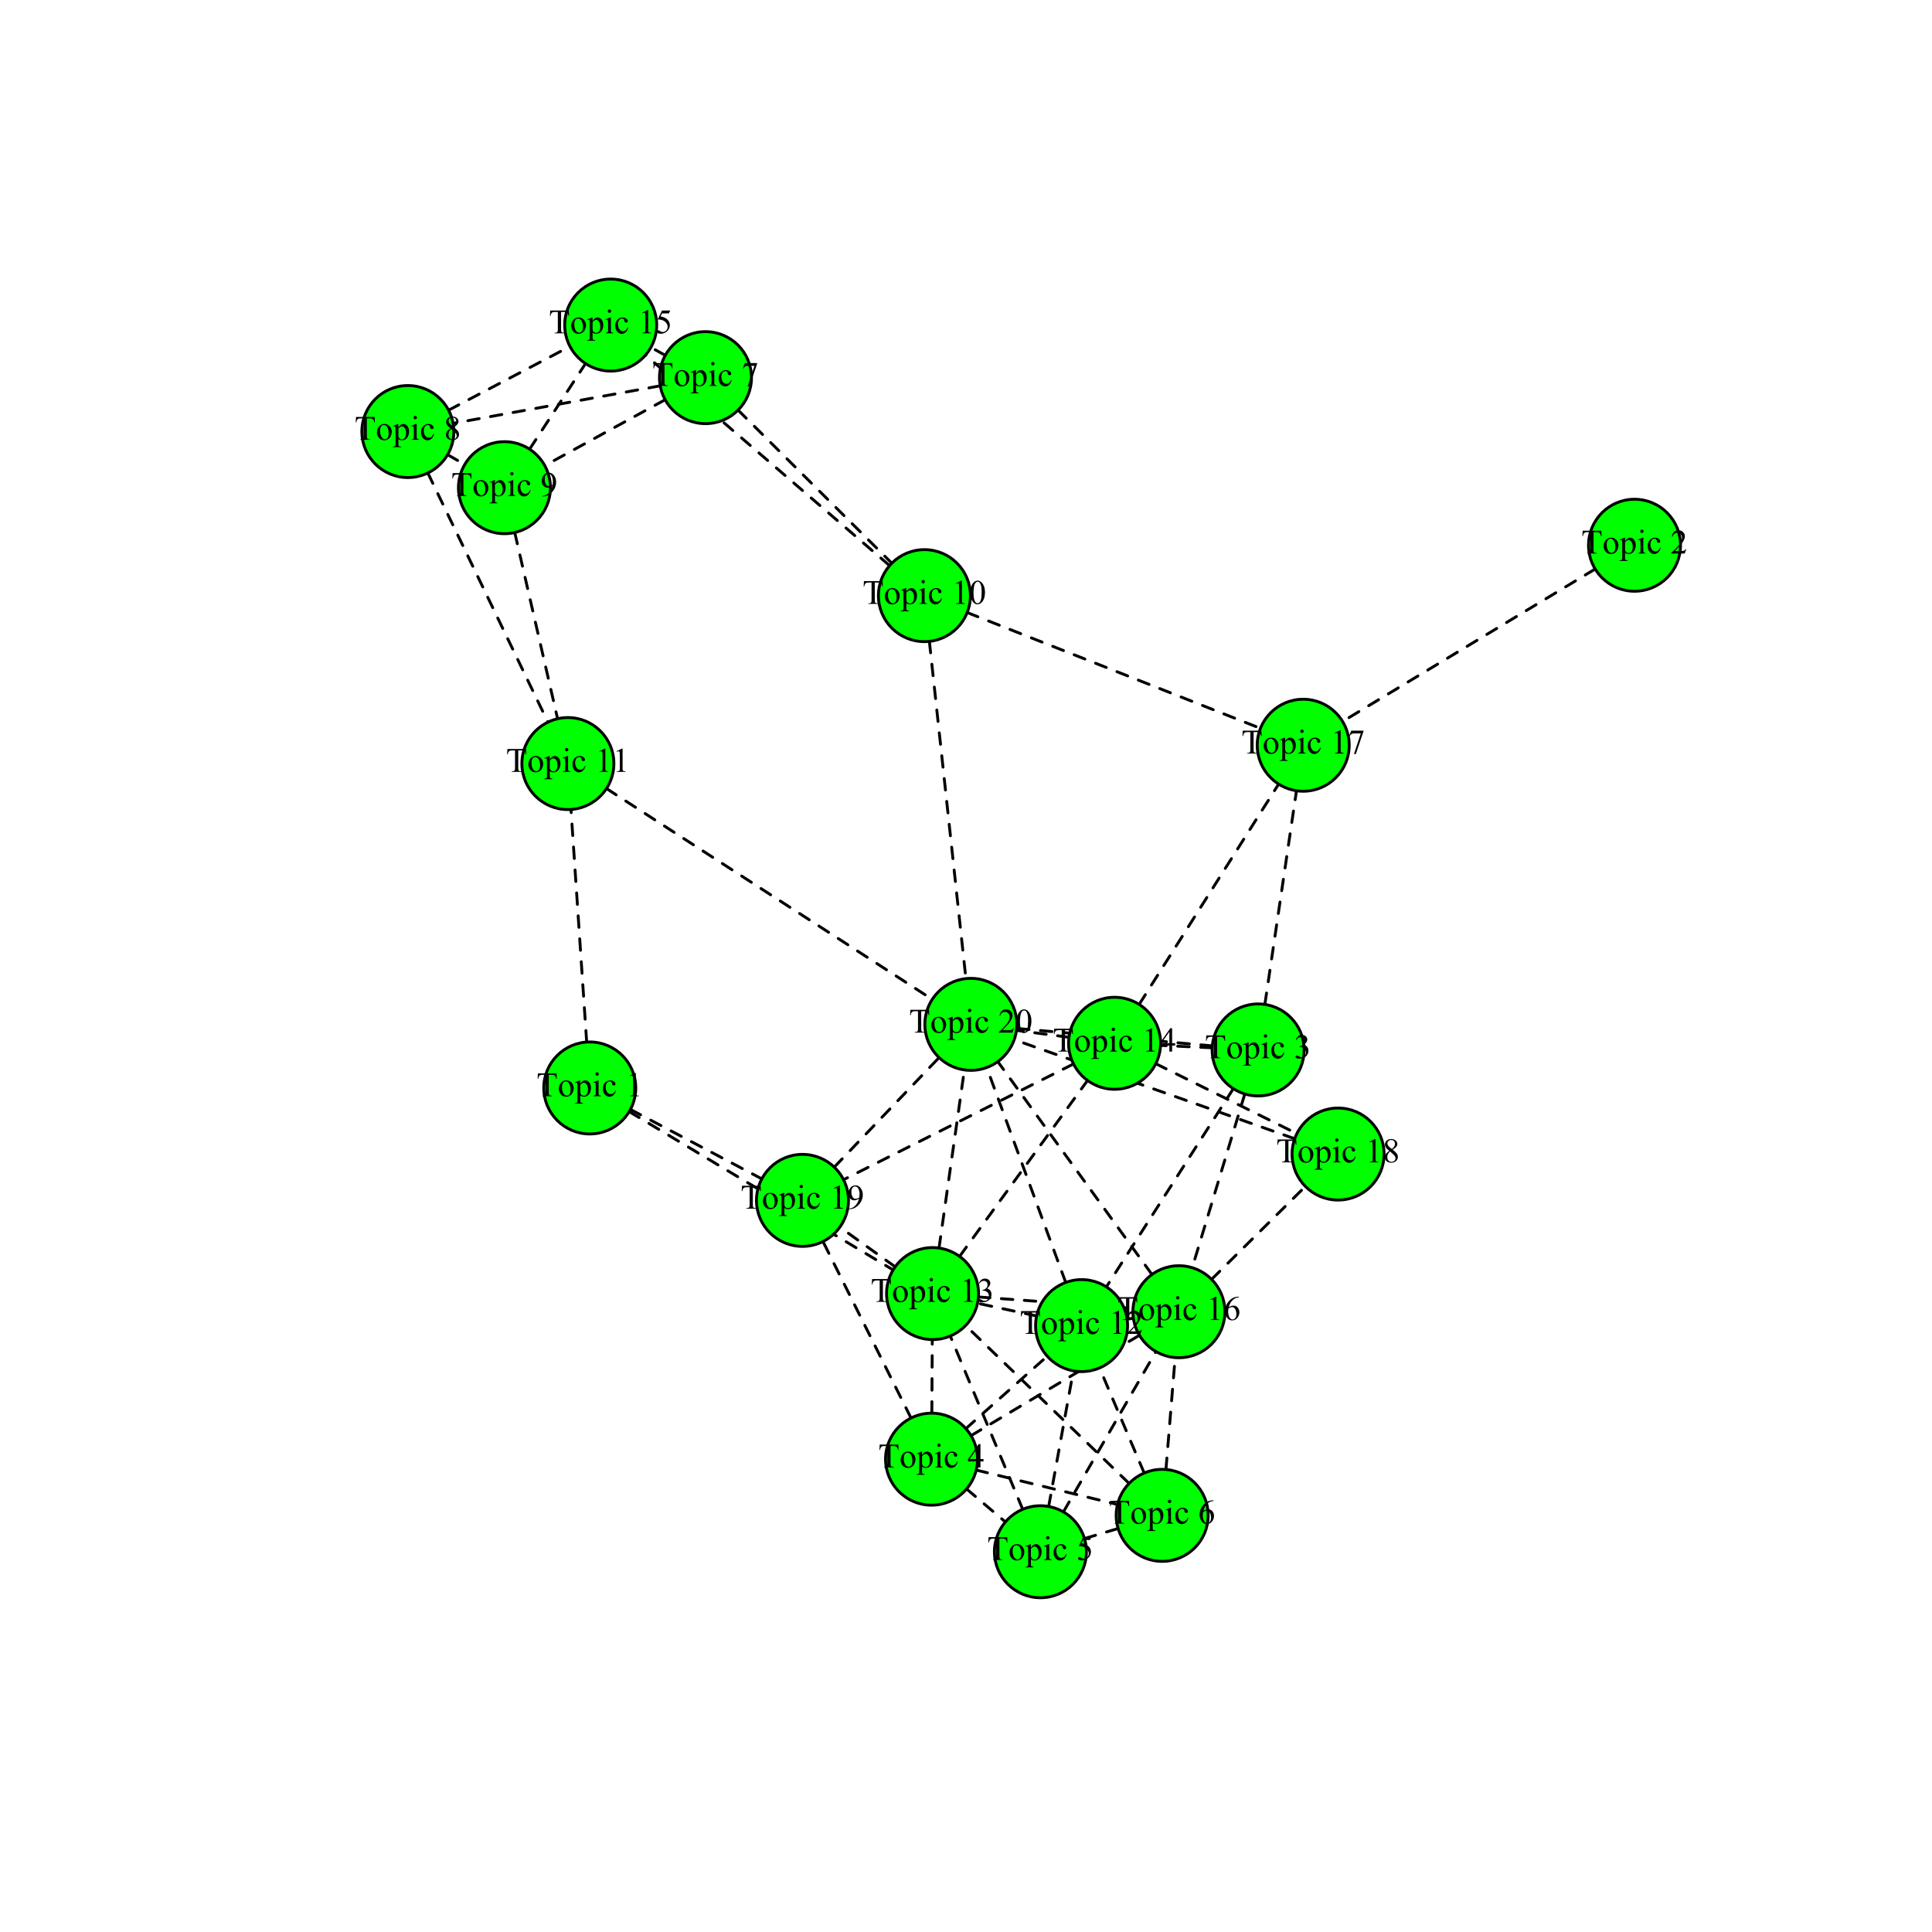 <?xml version="1.0" encoding="UTF-8"?>
<svg xmlns="http://www.w3.org/2000/svg" xmlns:xlink="http://www.w3.org/1999/xlink" width="504pt" height="504pt" viewBox="0 0 504 504" version="1.1">
<defs>
<g>
<symbol overflow="visible" id="glyph0-0">
<path style="stroke:none;" d="M 1.25 0 L 1.25 -5.625 L 5.75 -5.625 L 5.75 0 Z M 1.391 -0.141 L 5.609 -0.141 L 5.609 -5.484 L 1.391 -5.484 Z M 1.391 -0.141 "/>
</symbol>
<symbol overflow="visible" id="glyph0-1">
<path style="stroke:none;" d="M 5.207 -5.961 L 5.273 -4.562 L 5.105 -4.562 C 5.07 -4.805 5.027 -4.98 4.977 -5.09 C 4.883 -5.258 4.762 -5.383 4.613 -5.465 C 4.457 -5.543 4.258 -5.582 4.016 -5.586 L 3.176 -5.586 L 3.176 -1.031 C 3.176 -0.664 3.215 -0.434 3.297 -0.348 C 3.402 -0.223 3.574 -0.164 3.809 -0.164 L 4.016 -0.164 L 4.016 0 L 1.488 0 L 1.488 -0.164 L 1.699 -0.164 C 1.949 -0.164 2.129 -0.238 2.238 -0.391 C 2.301 -0.48 2.332 -0.695 2.332 -1.031 L 2.332 -5.586 L 1.617 -5.586 C 1.336 -5.582 1.137 -5.562 1.023 -5.523 C 0.871 -5.465 0.742 -5.359 0.633 -5.203 C 0.523 -5.043 0.457 -4.828 0.438 -4.562 L 0.273 -4.562 L 0.344 -5.961 Z M 5.207 -5.961 "/>
</symbol>
<symbol overflow="visible" id="glyph0-2">
<path style="stroke:none;" d="M 2.25 -4.145 C 2.859 -4.141 3.348 -3.91 3.719 -3.449 C 4.027 -3.051 4.184 -2.598 4.188 -2.086 C 4.184 -1.727 4.098 -1.359 3.926 -0.992 C 3.754 -0.617 3.516 -0.34 3.211 -0.156 C 2.906 0.031 2.57 0.121 2.203 0.125 C 1.594 0.121 1.109 -0.117 0.758 -0.602 C 0.453 -1.004 0.305 -1.461 0.305 -1.973 C 0.305 -2.34 0.395 -2.707 0.578 -3.074 C 0.758 -3.438 1 -3.707 1.301 -3.883 C 1.598 -4.055 1.914 -4.141 2.25 -4.145 Z M 2.113 -3.859 C 1.957 -3.855 1.801 -3.809 1.645 -3.719 C 1.484 -3.625 1.359 -3.465 1.266 -3.234 C 1.168 -3 1.117 -2.703 1.121 -2.344 C 1.117 -1.758 1.234 -1.25 1.469 -0.824 C 1.699 -0.398 2.008 -0.188 2.391 -0.188 C 2.672 -0.188 2.906 -0.305 3.094 -0.539 C 3.277 -0.773 3.367 -1.176 3.371 -1.75 C 3.367 -2.461 3.215 -3.023 2.91 -3.438 C 2.699 -3.715 2.434 -3.855 2.113 -3.859 Z M 2.113 -3.859 "/>
</symbol>
<symbol overflow="visible" id="glyph0-3">
<path style="stroke:none;" d="M -0.008 -3.625 L 1.23 -4.125 L 1.398 -4.125 L 1.398 -3.188 C 1.605 -3.539 1.812 -3.785 2.023 -3.93 C 2.227 -4.07 2.449 -4.141 2.684 -4.145 C 3.09 -4.141 3.426 -3.984 3.695 -3.668 C 4.023 -3.281 4.188 -2.777 4.191 -2.156 C 4.188 -1.461 3.988 -0.887 3.594 -0.434 C 3.262 -0.062 2.852 0.121 2.355 0.125 C 2.137 0.121 1.949 0.09 1.793 0.031 C 1.676 -0.016 1.543 -0.102 1.398 -0.234 L 1.398 0.992 C 1.395 1.266 1.41 1.441 1.449 1.516 C 1.48 1.59 1.539 1.648 1.625 1.695 C 1.703 1.734 1.855 1.758 2.078 1.762 L 2.078 1.926 L -0.031 1.926 L -0.031 1.762 L 0.078 1.762 C 0.234 1.762 0.375 1.73 0.492 1.672 C 0.547 1.633 0.59 1.582 0.621 1.512 C 0.652 1.441 0.668 1.258 0.668 0.969 L 0.668 -2.84 C 0.668 -3.098 0.656 -3.262 0.633 -3.336 C 0.609 -3.402 0.57 -3.457 0.52 -3.492 C 0.469 -3.527 0.398 -3.543 0.312 -3.547 C 0.238 -3.543 0.148 -3.523 0.043 -3.484 Z M 1.398 -2.926 L 1.398 -1.422 C 1.395 -1.098 1.406 -0.883 1.438 -0.781 C 1.477 -0.609 1.578 -0.461 1.738 -0.332 C 1.895 -0.203 2.098 -0.141 2.344 -0.141 C 2.633 -0.141 2.867 -0.254 3.055 -0.484 C 3.289 -0.777 3.41 -1.199 3.41 -1.746 C 3.41 -2.359 3.273 -2.832 3.008 -3.164 C 2.816 -3.391 2.594 -3.504 2.336 -3.508 C 2.191 -3.504 2.055 -3.469 1.922 -3.402 C 1.812 -3.344 1.637 -3.184 1.398 -2.926 Z M 1.398 -2.926 "/>
</symbol>
<symbol overflow="visible" id="glyph0-4">
<path style="stroke:none;" d="M 1.305 -6.25 C 1.426 -6.246 1.531 -6.203 1.617 -6.117 C 1.703 -6.031 1.746 -5.926 1.75 -5.805 C 1.746 -5.68 1.703 -5.574 1.617 -5.488 C 1.531 -5.398 1.426 -5.355 1.305 -5.355 C 1.18 -5.355 1.074 -5.398 0.988 -5.488 C 0.898 -5.574 0.855 -5.68 0.855 -5.805 C 0.855 -5.926 0.898 -6.031 0.984 -6.117 C 1.07 -6.203 1.176 -6.246 1.305 -6.25 Z M 1.672 -4.145 L 1.672 -0.91 C 1.668 -0.652 1.688 -0.484 1.727 -0.406 C 1.762 -0.32 1.816 -0.258 1.887 -0.219 C 1.957 -0.172 2.086 -0.152 2.281 -0.156 L 2.281 0 L 0.324 0 L 0.324 -0.156 C 0.52 -0.152 0.652 -0.172 0.719 -0.215 C 0.785 -0.25 0.84 -0.312 0.879 -0.402 C 0.918 -0.488 0.938 -0.656 0.941 -0.91 L 0.941 -2.461 C 0.938 -2.898 0.926 -3.18 0.902 -3.309 C 0.879 -3.398 0.844 -3.465 0.805 -3.504 C 0.758 -3.539 0.699 -3.555 0.625 -3.559 C 0.539 -3.555 0.438 -3.535 0.324 -3.492 L 0.266 -3.652 L 1.477 -4.145 Z M 1.672 -4.145 "/>
</symbol>
<symbol overflow="visible" id="glyph0-5">
<path style="stroke:none;" d="M 3.699 -1.531 C 3.59 -0.996 3.379 -0.59 3.062 -0.305 C 2.746 -0.02 2.395 0.121 2.012 0.125 C 1.551 0.121 1.152 -0.066 0.816 -0.449 C 0.473 -0.832 0.305 -1.352 0.309 -2.008 C 0.305 -2.637 0.492 -3.152 0.871 -3.551 C 1.246 -3.945 1.699 -4.141 2.227 -4.145 C 2.621 -4.141 2.945 -4.035 3.203 -3.828 C 3.457 -3.617 3.586 -3.402 3.586 -3.176 C 3.586 -3.066 3.547 -2.977 3.477 -2.906 C 3.402 -2.836 3.305 -2.801 3.176 -2.805 C 3.004 -2.801 2.871 -2.855 2.785 -2.969 C 2.73 -3.027 2.699 -3.145 2.688 -3.32 C 2.668 -3.492 2.609 -3.625 2.508 -3.719 C 2.406 -3.805 2.262 -3.848 2.082 -3.852 C 1.785 -3.848 1.551 -3.738 1.375 -3.523 C 1.137 -3.234 1.02 -2.855 1.02 -2.387 C 1.02 -1.902 1.137 -1.48 1.371 -1.113 C 1.605 -0.746 1.922 -0.562 2.328 -0.562 C 2.609 -0.562 2.867 -0.66 3.102 -0.855 C 3.258 -0.988 3.418 -1.23 3.574 -1.59 Z M 3.699 -1.531 "/>
</symbol>
<symbol overflow="visible" id="glyph0-6">
<path style="stroke:none;" d=""/>
</symbol>
<symbol overflow="visible" id="glyph0-7">
<path style="stroke:none;" d="M 1.055 -5.375 L 2.504 -6.082 L 2.648 -6.082 L 2.648 -1.051 C 2.648 -0.715 2.66 -0.508 2.691 -0.426 C 2.715 -0.344 2.773 -0.281 2.863 -0.238 C 2.949 -0.191 3.129 -0.168 3.402 -0.164 L 3.402 0 L 1.16 0 L 1.16 -0.164 C 1.441 -0.168 1.621 -0.191 1.703 -0.234 C 1.785 -0.273 1.844 -0.328 1.875 -0.406 C 1.906 -0.477 1.922 -0.691 1.926 -1.051 L 1.926 -4.266 C 1.922 -4.699 1.906 -4.977 1.883 -5.102 C 1.859 -5.191 1.824 -5.262 1.77 -5.309 C 1.715 -5.352 1.648 -5.371 1.574 -5.375 C 1.461 -5.371 1.309 -5.328 1.121 -5.238 Z M 1.055 -5.375 "/>
</symbol>
<symbol overflow="visible" id="glyph0-8">
<path style="stroke:none;" d="M 4.125 -1.148 L 3.711 0 L 0.195 0 L 0.195 -0.164 C 1.227 -1.105 1.957 -1.875 2.379 -2.473 C 2.801 -3.07 3.012 -3.617 3.012 -4.113 C 3.012 -4.488 2.895 -4.797 2.664 -5.043 C 2.43 -5.285 2.152 -5.406 1.832 -5.41 C 1.539 -5.406 1.277 -5.32 1.043 -5.152 C 0.809 -4.977 0.637 -4.727 0.527 -4.398 L 0.363 -4.398 C 0.438 -4.938 0.625 -5.352 0.93 -5.645 C 1.23 -5.934 1.609 -6.082 2.066 -6.082 C 2.547 -6.082 2.949 -5.926 3.273 -5.613 C 3.598 -5.301 3.762 -4.934 3.762 -4.516 C 3.762 -4.215 3.691 -3.914 3.551 -3.613 C 3.332 -3.133 2.98 -2.629 2.496 -2.105 C 1.766 -1.305 1.309 -0.824 1.129 -0.664 L 2.684 -0.664 C 3 -0.66 3.223 -0.672 3.352 -0.699 C 3.477 -0.719 3.59 -0.766 3.695 -0.84 C 3.797 -0.91 3.887 -1.016 3.965 -1.148 Z M 4.125 -1.148 "/>
</symbol>
<symbol overflow="visible" id="glyph0-9">
<path style="stroke:none;" d="M 0.457 -4.824 C 0.625 -5.223 0.836 -5.535 1.098 -5.754 C 1.355 -5.973 1.68 -6.082 2.07 -6.082 C 2.543 -6.082 2.91 -5.926 3.168 -5.617 C 3.359 -5.383 3.457 -5.137 3.457 -4.875 C 3.457 -4.438 3.184 -3.988 2.641 -3.527 C 3.004 -3.383 3.281 -3.176 3.473 -2.914 C 3.656 -2.645 3.75 -2.332 3.754 -1.973 C 3.75 -1.453 3.586 -1.008 3.262 -0.633 C 2.828 -0.141 2.207 0.105 1.402 0.105 C 0.996 0.105 0.723 0.059 0.582 -0.043 C 0.434 -0.141 0.363 -0.25 0.363 -0.363 C 0.363 -0.449 0.395 -0.523 0.465 -0.59 C 0.531 -0.652 0.617 -0.684 0.715 -0.688 C 0.789 -0.684 0.863 -0.672 0.941 -0.648 C 0.988 -0.633 1.102 -0.578 1.277 -0.488 C 1.453 -0.395 1.574 -0.34 1.645 -0.324 C 1.75 -0.289 1.867 -0.273 1.992 -0.277 C 2.289 -0.273 2.547 -0.391 2.77 -0.625 C 2.988 -0.855 3.098 -1.129 3.102 -1.445 C 3.098 -1.676 3.047 -1.902 2.949 -2.121 C 2.871 -2.285 2.789 -2.41 2.699 -2.496 C 2.57 -2.613 2.398 -2.719 2.18 -2.812 C 1.961 -2.906 1.734 -2.953 1.508 -2.957 L 1.367 -2.957 L 1.367 -3.09 C 1.594 -3.113 1.828 -3.199 2.062 -3.34 C 2.297 -3.477 2.465 -3.641 2.57 -3.836 C 2.676 -4.027 2.73 -4.238 2.73 -4.473 C 2.73 -4.77 2.633 -5.016 2.445 -5.203 C 2.254 -5.391 2.02 -5.484 1.742 -5.484 C 1.281 -5.484 0.902 -5.238 0.602 -4.754 Z M 0.457 -4.824 "/>
</symbol>
<symbol overflow="visible" id="glyph0-10">
<path style="stroke:none;" d="M 4.188 -2.195 L 4.188 -1.574 L 3.387 -1.574 L 3.387 0 L 2.664 0 L 2.664 -1.574 L 0.141 -1.574 L 0.141 -2.137 L 2.906 -6.082 L 3.387 -6.082 L 3.387 -2.195 Z M 2.664 -2.195 L 2.664 -5.156 L 0.57 -2.195 Z M 2.664 -2.195 "/>
</symbol>
<symbol overflow="visible" id="glyph0-11">
<path style="stroke:none;" d="M 3.906 -5.961 L 3.562 -5.211 L 1.77 -5.211 L 1.379 -4.414 C 2.152 -4.297 2.77 -4.008 3.227 -3.547 C 3.613 -3.145 3.809 -2.676 3.809 -2.141 C 3.809 -1.824 3.742 -1.535 3.617 -1.27 C 3.488 -1 3.328 -0.773 3.137 -0.59 C 2.941 -0.398 2.727 -0.246 2.492 -0.137 C 2.148 0.027 1.805 0.105 1.453 0.105 C 1.094 0.105 0.832 0.047 0.672 -0.074 C 0.508 -0.195 0.426 -0.332 0.43 -0.48 C 0.426 -0.559 0.461 -0.629 0.531 -0.695 C 0.598 -0.754 0.684 -0.785 0.785 -0.789 C 0.863 -0.785 0.93 -0.773 0.984 -0.754 C 1.039 -0.727 1.137 -0.668 1.277 -0.574 C 1.496 -0.422 1.719 -0.344 1.945 -0.348 C 2.289 -0.344 2.59 -0.473 2.848 -0.734 C 3.105 -0.992 3.234 -1.309 3.238 -1.684 C 3.234 -2.039 3.117 -2.375 2.891 -2.691 C 2.656 -3 2.34 -3.242 1.934 -3.414 C 1.613 -3.543 1.176 -3.621 0.629 -3.645 L 1.77 -5.961 Z M 3.906 -5.961 "/>
</symbol>
<symbol overflow="visible" id="glyph0-12">
<path style="stroke:none;" d="M 4.035 -6.082 L 4.035 -5.918 C 3.645 -5.879 3.328 -5.801 3.086 -5.688 C 2.84 -5.57 2.598 -5.395 2.359 -5.16 C 2.121 -4.922 1.926 -4.656 1.77 -4.367 C 1.613 -4.07 1.48 -3.727 1.375 -3.328 C 1.793 -3.617 2.215 -3.762 2.645 -3.762 C 3.051 -3.762 3.406 -3.598 3.703 -3.27 C 4 -2.941 4.148 -2.52 4.152 -2.004 C 4.148 -1.504 3.996 -1.047 3.699 -0.641 C 3.332 -0.141 2.852 0.105 2.258 0.105 C 1.848 0.105 1.504 -0.027 1.223 -0.297 C 0.664 -0.82 0.387 -1.5 0.387 -2.336 C 0.387 -2.867 0.492 -3.375 0.707 -3.855 C 0.918 -4.336 1.223 -4.762 1.621 -5.137 C 2.016 -5.508 2.395 -5.758 2.762 -5.887 C 3.121 -6.016 3.461 -6.082 3.781 -6.082 Z M 1.301 -3.008 C 1.246 -2.609 1.219 -2.289 1.223 -2.047 C 1.219 -1.762 1.27 -1.457 1.379 -1.129 C 1.48 -0.797 1.637 -0.535 1.84 -0.348 C 1.988 -0.207 2.168 -0.141 2.387 -0.141 C 2.637 -0.141 2.867 -0.258 3.07 -0.5 C 3.27 -0.734 3.367 -1.078 3.371 -1.531 C 3.367 -2.027 3.27 -2.461 3.07 -2.828 C 2.871 -3.191 2.586 -3.375 2.223 -3.379 C 2.105 -3.375 1.988 -3.352 1.863 -3.309 C 1.738 -3.258 1.551 -3.156 1.301 -3.008 Z M 1.301 -3.008 "/>
</symbol>
<symbol overflow="visible" id="glyph0-13">
<path style="stroke:none;" d="M 0.906 -5.961 L 4.102 -5.961 L 4.102 -5.793 L 2.113 0.125 L 1.621 0.125 L 3.402 -5.242 L 1.762 -5.242 C 1.43 -5.238 1.195 -5.199 1.055 -5.125 C 0.809 -4.988 0.609 -4.781 0.461 -4.5 L 0.336 -4.547 Z M 0.906 -5.961 "/>
</symbol>
<symbol overflow="visible" id="glyph0-14">
<path style="stroke:none;" d="M 1.727 -3 C 1.254 -3.387 0.949 -3.695 0.812 -3.934 C 0.676 -4.164 0.609 -4.41 0.609 -4.664 C 0.609 -5.047 0.758 -5.379 1.059 -5.66 C 1.355 -5.941 1.754 -6.082 2.25 -6.082 C 2.727 -6.082 3.113 -5.949 3.41 -5.691 C 3.703 -5.426 3.848 -5.129 3.852 -4.797 C 3.848 -4.574 3.77 -4.348 3.613 -4.117 C 3.453 -3.883 3.125 -3.609 2.625 -3.301 C 3.141 -2.898 3.48 -2.586 3.648 -2.359 C 3.867 -2.059 3.977 -1.742 3.98 -1.414 C 3.977 -0.992 3.816 -0.637 3.5 -0.34 C 3.18 -0.043 2.762 0.105 2.246 0.105 C 1.676 0.105 1.234 -0.07 0.922 -0.426 C 0.668 -0.707 0.543 -1.02 0.547 -1.359 C 0.543 -1.621 0.633 -1.879 0.812 -2.141 C 0.988 -2.398 1.293 -2.688 1.727 -3 Z M 2.418 -3.473 C 2.766 -3.785 2.988 -4.035 3.086 -4.219 C 3.176 -4.402 3.223 -4.609 3.227 -4.844 C 3.223 -5.148 3.137 -5.391 2.965 -5.566 C 2.793 -5.738 2.555 -5.824 2.258 -5.828 C 1.957 -5.824 1.715 -5.738 1.531 -5.566 C 1.34 -5.395 1.246 -5.191 1.25 -4.961 C 1.246 -4.809 1.285 -4.656 1.363 -4.504 C 1.438 -4.352 1.547 -4.207 1.695 -4.07 Z M 1.934 -2.836 C 1.691 -2.629 1.512 -2.402 1.395 -2.164 C 1.277 -1.918 1.219 -1.656 1.219 -1.379 C 1.219 -0.996 1.32 -0.695 1.527 -0.473 C 1.73 -0.242 1.992 -0.129 2.316 -0.133 C 2.629 -0.129 2.883 -0.219 3.074 -0.398 C 3.266 -0.578 3.363 -0.793 3.363 -1.051 C 3.363 -1.258 3.305 -1.449 3.195 -1.617 C 2.984 -1.926 2.566 -2.332 1.934 -2.836 Z M 1.934 -2.836 "/>
</symbol>
<symbol overflow="visible" id="glyph0-15">
<path style="stroke:none;" d="M 0.477 0.125 L 0.477 -0.039 C 0.852 -0.043 1.207 -0.133 1.539 -0.305 C 1.863 -0.477 2.18 -0.773 2.488 -1.203 C 2.793 -1.625 3.008 -2.098 3.129 -2.613 C 2.668 -2.316 2.25 -2.168 1.883 -2.172 C 1.461 -2.168 1.102 -2.328 0.805 -2.656 C 0.5 -2.977 0.352 -3.406 0.355 -3.945 C 0.352 -4.461 0.5 -4.926 0.805 -5.34 C 1.16 -5.832 1.633 -6.082 2.215 -6.082 C 2.703 -6.082 3.121 -5.879 3.473 -5.477 C 3.898 -4.973 4.113 -4.355 4.113 -3.621 C 4.113 -2.957 3.949 -2.34 3.625 -1.77 C 3.297 -1.195 2.844 -0.719 2.266 -0.344 C 1.793 -0.031 1.281 0.121 0.727 0.125 Z M 3.199 -2.941 C 3.25 -3.32 3.273 -3.625 3.277 -3.855 C 3.273 -4.137 3.227 -4.441 3.133 -4.773 C 3.035 -5.102 2.898 -5.355 2.723 -5.531 C 2.543 -5.707 2.34 -5.793 2.117 -5.797 C 1.852 -5.793 1.625 -5.676 1.43 -5.445 C 1.234 -5.207 1.137 -4.859 1.137 -4.398 C 1.137 -3.777 1.266 -3.293 1.531 -2.949 C 1.719 -2.691 1.953 -2.566 2.234 -2.57 C 2.363 -2.566 2.523 -2.598 2.711 -2.668 C 2.895 -2.73 3.059 -2.824 3.199 -2.941 Z M 3.199 -2.941 "/>
</symbol>
<symbol overflow="visible" id="glyph0-16">
<path style="stroke:none;" d="M 0.324 -2.945 C 0.32 -3.621 0.426 -4.207 0.633 -4.699 C 0.836 -5.191 1.105 -5.555 1.449 -5.797 C 1.707 -5.984 1.98 -6.082 2.266 -6.082 C 2.723 -6.082 3.133 -5.848 3.5 -5.383 C 3.949 -4.801 4.176 -4.02 4.18 -3.035 C 4.176 -2.344 4.078 -1.754 3.879 -1.273 C 3.68 -0.789 3.426 -0.441 3.117 -0.223 C 2.809 -0.004 2.508 0.105 2.223 0.105 C 1.652 0.105 1.18 -0.23 0.805 -0.902 C 0.48 -1.465 0.32 -2.145 0.324 -2.945 Z M 1.188 -2.836 C 1.184 -2.016 1.285 -1.344 1.488 -0.828 C 1.656 -0.387 1.906 -0.168 2.238 -0.172 C 2.395 -0.168 2.555 -0.238 2.727 -0.383 C 2.895 -0.523 3.027 -0.762 3.117 -1.098 C 3.25 -1.598 3.316 -2.309 3.316 -3.23 C 3.316 -3.906 3.246 -4.473 3.105 -4.93 C 3 -5.266 2.863 -5.508 2.699 -5.648 C 2.578 -5.742 2.434 -5.789 2.262 -5.793 C 2.062 -5.789 1.883 -5.699 1.73 -5.523 C 1.516 -5.277 1.375 -4.895 1.301 -4.375 C 1.223 -3.852 1.184 -3.34 1.188 -2.836 Z M 1.188 -2.836 "/>
</symbol>
</g>
</defs>
<g id="surface1">
<rect x="0" y="0" width="504" height="504" style="fill:rgb(100%,100%,100%);fill-opacity:1;stroke:none;"/>
<path style="fill:none;stroke-width:0.75;stroke-linecap:round;stroke-linejoin:round;stroke:rgb(0%,0%,0%);stroke-opacity:1;stroke-dasharray:3,3;stroke-miterlimit:10;" d="M 153.047 271.844 L 148.953 211.164 "/>
<path style="fill:none;stroke-width:0.75;stroke-linecap:round;stroke-linejoin:round;stroke:rgb(0%,0%,0%);stroke-opacity:1;stroke-dasharray:3,3;stroke-miterlimit:10;" d="M 164.145 289.988 L 232.984 331.285 "/>
<path style="fill:none;stroke-width:0.75;stroke-linecap:round;stroke-linejoin:round;stroke:rgb(0%,0%,0%);stroke-opacity:1;stroke-dasharray:3,3;stroke-miterlimit:10;" d="M 164.461 289.422 L 198.73 307.531 "/>
<path style="fill:none;stroke-width:0.75;stroke-linecap:round;stroke-linejoin:round;stroke:rgb(0%,0%,0%);stroke-opacity:1;stroke-dasharray:3,3;stroke-miterlimit:10;" d="M 416.125 148.441 L 350.242 188.207 "/>
<path style="fill:none;stroke-width:0.75;stroke-linecap:round;stroke-linejoin:round;stroke:rgb(0%,0%,0%);stroke-opacity:1;stroke-dasharray:3,3;stroke-miterlimit:10;" d="M 321.734 284.004 L 288.625 335.707 "/>
<path style="fill:none;stroke-width:0.75;stroke-linecap:round;stroke-linejoin:round;stroke:rgb(0%,0%,0%);stroke-opacity:1;stroke-dasharray:3,3;stroke-miterlimit:10;" d="M 316.219 273.34 L 302.746 272.715 "/>
<path style="fill:none;stroke-width:0.75;stroke-linecap:round;stroke-linejoin:round;stroke:rgb(0%,0%,0%);stroke-opacity:1;stroke-dasharray:3,3;stroke-miterlimit:10;" d="M 324.73 285.383 L 311.02 330.703 "/>
<path style="fill:none;stroke-width:0.75;stroke-linecap:round;stroke-linejoin:round;stroke:rgb(0%,0%,0%);stroke-opacity:1;stroke-dasharray:3,3;stroke-miterlimit:10;" d="M 329.965 262.027 L 338.211 206.281 "/>
<path style="fill:none;stroke-width:0.75;stroke-linecap:round;stroke-linejoin:round;stroke:rgb(0%,0%,0%);stroke-opacity:1;stroke-dasharray:3,3;stroke-miterlimit:10;" d="M 316.254 272.832 L 265.219 268.285 "/>
<path style="fill:none;stroke-width:0.75;stroke-linecap:round;stroke-linejoin:round;stroke:rgb(0%,0%,0%);stroke-opacity:1;stroke-dasharray:3,3;stroke-miterlimit:10;" d="M 252.156 388.426 L 262.273 397.027 "/>
<path style="fill:none;stroke-width:0.75;stroke-linecap:round;stroke-linejoin:round;stroke:rgb(0%,0%,0%);stroke-opacity:1;stroke-dasharray:3,3;stroke-miterlimit:10;" d="M 254.672 383.492 L 291.52 392.469 "/>
<path style="fill:none;stroke-width:0.75;stroke-linecap:round;stroke-linejoin:round;stroke:rgb(0%,0%,0%);stroke-opacity:1;stroke-dasharray:3,3;stroke-miterlimit:10;" d="M 251.977 372.672 L 273.191 353.793 "/>
<path style="fill:none;stroke-width:0.75;stroke-linecap:round;stroke-linejoin:round;stroke:rgb(0%,0%,0%);stroke-opacity:1;stroke-dasharray:3,3;stroke-miterlimit:10;" d="M 243.086 368.652 L 243.203 349.457 "/>
<path style="fill:none;stroke-width:0.75;stroke-linecap:round;stroke-linejoin:round;stroke:rgb(0%,0%,0%);stroke-opacity:1;stroke-dasharray:3,3;stroke-miterlimit:10;" d="M 253.32 374.508 L 297.234 348.332 "/>
<path style="fill:none;stroke-width:0.75;stroke-linecap:round;stroke-linejoin:round;stroke:rgb(0%,0%,0%);stroke-opacity:1;stroke-dasharray:3,3;stroke-miterlimit:10;" d="M 237.656 369.914 L 214.695 323.879 "/>
<path style="fill:none;stroke-width:0.75;stroke-linecap:round;stroke-linejoin:round;stroke:rgb(0%,0%,0%);stroke-opacity:1;stroke-dasharray:3,3;stroke-miterlimit:10;" d="M 282.914 401.363 L 291.68 398.746 "/>
<path style="fill:none;stroke-width:0.75;stroke-linecap:round;stroke-linejoin:round;stroke:rgb(0%,0%,0%);stroke-opacity:1;stroke-dasharray:3,3;stroke-miterlimit:10;" d="M 273.566 392.992 L 280.004 357.621 "/>
<path style="fill:none;stroke-width:0.75;stroke-linecap:round;stroke-linejoin:round;stroke:rgb(0%,0%,0%);stroke-opacity:1;stroke-dasharray:3,3;stroke-miterlimit:10;" d="M 266.789 393.727 L 247.902 348.531 "/>
<path style="fill:none;stroke-width:0.75;stroke-linecap:round;stroke-linejoin:round;stroke:rgb(0%,0%,0%);stroke-opacity:1;stroke-dasharray:3,3;stroke-miterlimit:10;" d="M 277.414 394.406 L 301.547 352.582 "/>
<path style="fill:none;stroke-width:0.75;stroke-linecap:round;stroke-linejoin:round;stroke:rgb(0%,0%,0%);stroke-opacity:1;stroke-dasharray:3,3;stroke-miterlimit:10;" d="M 298.484 384.266 L 286.844 356.859 "/>
<path style="fill:none;stroke-width:0.75;stroke-linecap:round;stroke-linejoin:round;stroke:rgb(0%,0%,0%);stroke-opacity:1;stroke-dasharray:3,3;stroke-miterlimit:10;" d="M 294.543 386.973 L 251.906 345.797 "/>
<path style="fill:none;stroke-width:0.75;stroke-linecap:round;stroke-linejoin:round;stroke:rgb(0%,0%,0%);stroke-opacity:1;stroke-dasharray:3,3;stroke-miterlimit:10;" d="M 304.16 383.348 L 306.559 354.148 "/>
<path style="fill:none;stroke-width:0.75;stroke-linecap:round;stroke-linejoin:round;stroke:rgb(0%,0%,0%);stroke-opacity:1;stroke-dasharray:3,3;stroke-miterlimit:10;" d="M 172.234 100.652 L 118.207 110.438 "/>
<path style="fill:none;stroke-width:0.75;stroke-linecap:round;stroke-linejoin:round;stroke:rgb(0%,0%,0%);stroke-opacity:1;stroke-dasharray:3,3;stroke-miterlimit:10;" d="M 173.516 104.277 L 142.117 121.461 "/>
<path style="fill:none;stroke-width:0.75;stroke-linecap:round;stroke-linejoin:round;stroke:rgb(0%,0%,0%);stroke-opacity:1;stroke-dasharray:3,3;stroke-miterlimit:10;" d="M 192.543 106.984 L 232.648 146.918 "/>
<path style="fill:none;stroke-width:0.75;stroke-linecap:round;stroke-linejoin:round;stroke:rgb(0%,0%,0%);stroke-opacity:1;stroke-dasharray:3,3;stroke-miterlimit:10;" d="M 173.547 92.695 L 169.805 90.621 "/>
<path style="fill:none;stroke-width:0.75;stroke-linecap:round;stroke-linejoin:round;stroke:rgb(0%,0%,0%);stroke-opacity:1;stroke-dasharray:3,3;stroke-miterlimit:10;" d="M 116.773 118.609 L 121.219 121.191 "/>
<path style="fill:none;stroke-width:0.75;stroke-linecap:round;stroke-linejoin:round;stroke:rgb(0%,0%,0%);stroke-opacity:1;stroke-dasharray:3,3;stroke-miterlimit:10;" d="M 111.609 123.387 L 142.934 188.383 "/>
<path style="fill:none;stroke-width:0.75;stroke-linecap:round;stroke-linejoin:round;stroke:rgb(0%,0%,0%);stroke-opacity:1;stroke-dasharray:3,3;stroke-miterlimit:10;" d="M 117.023 107 L 148.688 90.379 "/>
<path style="fill:none;stroke-width:0.75;stroke-linecap:round;stroke-linejoin:round;stroke:rgb(0%,0%,0%);stroke-opacity:1;stroke-dasharray:3,3;stroke-miterlimit:10;" d="M 134.281 138.918 L 145.457 187.496 "/>
<path style="fill:none;stroke-width:0.75;stroke-linecap:round;stroke-linejoin:round;stroke:rgb(0%,0%,0%);stroke-opacity:1;stroke-dasharray:3,3;stroke-miterlimit:10;" d="M 138.156 117.176 L 152.746 94.844 "/>
<path style="fill:none;stroke-width:0.75;stroke-linecap:round;stroke-linejoin:round;stroke:rgb(0%,0%,0%);stroke-opacity:1;stroke-dasharray:3,3;stroke-miterlimit:10;" d="M 232.066 147.547 L 168.398 92.637 "/>
<path style="fill:none;stroke-width:0.75;stroke-linecap:round;stroke-linejoin:round;stroke:rgb(0%,0%,0%);stroke-opacity:1;stroke-dasharray:3,3;stroke-miterlimit:10;" d="M 252.312 159.793 L 328.809 190 "/>
<path style="fill:none;stroke-width:0.75;stroke-linecap:round;stroke-linejoin:round;stroke:rgb(0%,0%,0%);stroke-opacity:1;stroke-dasharray:3,3;stroke-miterlimit:10;" d="M 242.445 167.316 L 251.973 255.293 "/>
<path style="fill:none;stroke-width:0.75;stroke-linecap:round;stroke-linejoin:round;stroke:rgb(0%,0%,0%);stroke-opacity:1;stroke-dasharray:3,3;stroke-miterlimit:10;" d="M 158.219 205.711 L 243.191 260.703 "/>
<path style="fill:none;stroke-width:0.75;stroke-linecap:round;stroke-linejoin:round;stroke:rgb(0%,0%,0%);stroke-opacity:1;stroke-dasharray:3,3;stroke-miterlimit:10;" d="M 270.422 343.293 L 255.008 339.98 "/>
<path style="fill:none;stroke-width:0.75;stroke-linecap:round;stroke-linejoin:round;stroke:rgb(0%,0%,0%);stroke-opacity:1;stroke-dasharray:3,3;stroke-miterlimit:10;" d="M 294.031 344.117 L 295.664 343.883 "/>
<path style="fill:none;stroke-width:0.75;stroke-linecap:round;stroke-linejoin:round;stroke:rgb(0%,0%,0%);stroke-opacity:1;stroke-dasharray:3,3;stroke-miterlimit:10;" d="M 278.012 334.551 L 257.406 278.484 "/>
<path style="fill:none;stroke-width:0.75;stroke-linecap:round;stroke-linejoin:round;stroke:rgb(0%,0%,0%);stroke-opacity:1;stroke-dasharray:3,3;stroke-miterlimit:10;" d="M 250.332 327.754 L 283.703 281.867 "/>
<path style="fill:none;stroke-width:0.75;stroke-linecap:round;stroke-linejoin:round;stroke:rgb(0%,0%,0%);stroke-opacity:1;stroke-dasharray:3,3;stroke-miterlimit:10;" d="M 255.242 338.34 L 295.574 341.309 "/>
<path style="fill:none;stroke-width:0.75;stroke-linecap:round;stroke-linejoin:round;stroke:rgb(0%,0%,0%);stroke-opacity:1;stroke-dasharray:3,3;stroke-miterlimit:10;" d="M 233.52 330.469 L 219.094 320.129 "/>
<path style="fill:none;stroke-width:0.75;stroke-linecap:round;stroke-linejoin:round;stroke:rgb(0%,0%,0%);stroke-opacity:1;stroke-dasharray:3,3;stroke-miterlimit:10;" d="M 244.965 325.578 L 251.574 279.102 "/>
<path style="fill:none;stroke-width:0.75;stroke-linecap:round;stroke-linejoin:round;stroke:rgb(0%,0%,0%);stroke-opacity:1;stroke-dasharray:3,3;stroke-miterlimit:10;" d="M 297.176 262.02 L 333.551 204.551 "/>
<path style="fill:none;stroke-width:0.75;stroke-linecap:round;stroke-linejoin:round;stroke:rgb(0%,0%,0%);stroke-opacity:1;stroke-dasharray:3,3;stroke-miterlimit:10;" d="M 301.512 277.488 L 338.309 295.727 "/>
<path style="fill:none;stroke-width:0.75;stroke-linecap:round;stroke-linejoin:round;stroke:rgb(0%,0%,0%);stroke-opacity:1;stroke-dasharray:3,3;stroke-miterlimit:10;" d="M 280.043 277.555 L 220.059 307.746 "/>
<path style="fill:none;stroke-width:0.75;stroke-linecap:round;stroke-linejoin:round;stroke:rgb(0%,0%,0%);stroke-opacity:1;stroke-dasharray:3,3;stroke-miterlimit:10;" d="M 278.863 270.594 L 265.16 268.789 "/>
<path style="fill:none;stroke-width:0.75;stroke-linecap:round;stroke-linejoin:round;stroke:rgb(0%,0%,0%);stroke-opacity:1;stroke-dasharray:3,3;stroke-miterlimit:10;" d="M 316.066 333.742 L 340.535 309.5 "/>
<path style="fill:none;stroke-width:0.75;stroke-linecap:round;stroke-linejoin:round;stroke:rgb(0%,0%,0%);stroke-opacity:1;stroke-dasharray:3,3;stroke-miterlimit:10;" d="M 300.504 332.469 L 260.301 276.941 "/>
<path style="fill:none;stroke-width:0.75;stroke-linecap:round;stroke-linejoin:round;stroke:rgb(0%,0%,0%);stroke-opacity:1;stroke-dasharray:3,3;stroke-miterlimit:10;" d="M 337.746 297.059 L 264.578 271.219 "/>
<path style="fill:none;stroke-width:0.75;stroke-linecap:round;stroke-linejoin:round;stroke:rgb(0%,0%,0%);stroke-opacity:1;stroke-dasharray:3,3;stroke-miterlimit:10;" d="M 217.633 304.469 L 244.969 275.895 "/>
<path style="fill-rule:nonzero;fill:rgb(0%,100%,0%);fill-opacity:1;stroke-width:0.75;stroke-linecap:round;stroke-linejoin:round;stroke:rgb(0%,0%,0%);stroke-opacity:1;stroke-miterlimit:10;" d="M 165.852 283.816 C 165.852 290.441 160.48 295.816 153.852 295.816 C 147.227 295.816 141.852 290.441 141.852 283.816 C 141.852 277.188 147.227 271.816 153.852 271.816 C 160.48 271.816 165.852 277.188 165.852 283.816 "/>
<path style="fill-rule:nonzero;fill:rgb(0%,100%,0%);fill-opacity:1;stroke-width:0.75;stroke-linecap:round;stroke-linejoin:round;stroke:rgb(0%,0%,0%);stroke-opacity:1;stroke-miterlimit:10;" d="M 438.398 142.238 C 438.398 148.867 433.027 154.238 426.398 154.238 C 419.773 154.238 414.398 148.867 414.398 142.238 C 414.398 135.613 419.773 130.238 426.398 130.238 C 433.027 130.238 438.398 135.613 438.398 142.238 "/>
<path style="fill-rule:nonzero;fill:rgb(0%,100%,0%);fill-opacity:1;stroke-width:0.75;stroke-linecap:round;stroke-linejoin:round;stroke:rgb(0%,0%,0%);stroke-opacity:1;stroke-miterlimit:10;" d="M 340.207 273.898 C 340.207 280.523 334.836 285.898 328.207 285.898 C 321.582 285.898 316.207 280.523 316.207 273.898 C 316.207 267.27 321.582 261.898 328.207 261.898 C 334.836 261.898 340.207 267.27 340.207 273.898 "/>
<path style="fill-rule:nonzero;fill:rgb(0%,100%,0%);fill-opacity:1;stroke-width:0.75;stroke-linecap:round;stroke-linejoin:round;stroke:rgb(0%,0%,0%);stroke-opacity:1;stroke-miterlimit:10;" d="M 255.012 380.652 C 255.012 387.277 249.641 392.652 243.012 392.652 C 236.387 392.652 231.012 387.277 231.012 380.652 C 231.012 374.023 236.387 368.652 243.012 368.652 C 249.641 368.652 255.012 374.023 255.012 380.652 "/>
<path style="fill-rule:nonzero;fill:rgb(0%,100%,0%);fill-opacity:1;stroke-width:0.75;stroke-linecap:round;stroke-linejoin:round;stroke:rgb(0%,0%,0%);stroke-opacity:1;stroke-miterlimit:10;" d="M 283.414 404.801 C 283.414 411.426 278.043 416.801 271.414 416.801 C 264.789 416.801 259.414 411.426 259.414 404.801 C 259.414 398.172 264.789 392.801 271.414 392.801 C 278.043 392.801 283.414 398.172 283.414 404.801 "/>
<path style="fill-rule:nonzero;fill:rgb(0%,100%,0%);fill-opacity:1;stroke-width:0.75;stroke-linecap:round;stroke-linejoin:round;stroke:rgb(0%,0%,0%);stroke-opacity:1;stroke-miterlimit:10;" d="M 315.176 395.309 C 315.176 401.938 309.805 407.309 303.176 407.309 C 296.551 407.309 291.176 401.938 291.176 395.309 C 291.176 388.68 296.551 383.309 303.176 383.309 C 309.805 383.309 315.176 388.68 315.176 395.309 "/>
<path style="fill-rule:nonzero;fill:rgb(0%,100%,0%);fill-opacity:1;stroke-width:0.75;stroke-linecap:round;stroke-linejoin:round;stroke:rgb(0%,0%,0%);stroke-opacity:1;stroke-miterlimit:10;" d="M 196.039 98.516 C 196.039 105.145 190.668 110.516 184.039 110.516 C 177.414 110.516 172.039 105.145 172.039 98.516 C 172.039 91.887 177.414 86.516 184.039 86.516 C 190.668 86.516 196.039 91.887 196.039 98.516 "/>
<path style="fill-rule:nonzero;fill:rgb(0%,100%,0%);fill-opacity:1;stroke-width:0.75;stroke-linecap:round;stroke-linejoin:round;stroke:rgb(0%,0%,0%);stroke-opacity:1;stroke-miterlimit:10;" d="M 118.398 112.578 C 118.398 119.203 113.027 124.578 106.398 124.578 C 99.773 124.578 94.398 119.203 94.398 112.578 C 94.398 105.949 99.773 100.578 106.398 100.578 C 113.027 100.578 118.398 105.949 118.398 112.578 "/>
<path style="fill-rule:nonzero;fill:rgb(0%,100%,0%);fill-opacity:1;stroke-width:0.75;stroke-linecap:round;stroke-linejoin:round;stroke:rgb(0%,0%,0%);stroke-opacity:1;stroke-miterlimit:10;" d="M 143.594 127.223 C 143.594 133.848 138.219 139.223 131.594 139.223 C 124.965 139.223 119.594 133.848 119.594 127.223 C 119.594 120.594 124.965 115.223 131.594 115.223 C 138.219 115.223 143.594 120.594 143.594 127.223 "/>
<path style="fill-rule:nonzero;fill:rgb(0%,100%,0%);fill-opacity:1;stroke-width:0.75;stroke-linecap:round;stroke-linejoin:round;stroke:rgb(0%,0%,0%);stroke-opacity:1;stroke-miterlimit:10;" d="M 253.152 155.387 C 253.152 162.012 247.781 167.387 241.152 167.387 C 234.523 167.387 229.152 162.012 229.152 155.387 C 229.152 148.758 234.523 143.387 241.152 143.387 C 247.781 143.387 253.152 148.758 253.152 155.387 "/>
<path style="fill-rule:nonzero;fill:rgb(0%,100%,0%);fill-opacity:1;stroke-width:0.75;stroke-linecap:round;stroke-linejoin:round;stroke:rgb(0%,0%,0%);stroke-opacity:1;stroke-miterlimit:10;" d="M 160.145 199.191 C 160.145 205.82 154.773 211.191 148.145 211.191 C 141.52 211.191 136.145 205.82 136.145 199.191 C 136.145 192.562 141.52 187.191 148.145 187.191 C 154.773 187.191 160.145 192.562 160.145 199.191 "/>
<path style="fill-rule:nonzero;fill:rgb(0%,100%,0%);fill-opacity:1;stroke-width:0.75;stroke-linecap:round;stroke-linejoin:round;stroke:rgb(0%,0%,0%);stroke-opacity:1;stroke-miterlimit:10;" d="M 294.152 345.812 C 294.152 352.441 288.781 357.812 282.152 357.812 C 275.527 357.812 270.152 352.441 270.152 345.812 C 270.152 339.188 275.527 333.812 282.152 333.812 C 288.781 333.812 294.152 339.188 294.152 345.812 "/>
<path style="fill-rule:nonzero;fill:rgb(0%,100%,0%);fill-opacity:1;stroke-width:0.75;stroke-linecap:round;stroke-linejoin:round;stroke:rgb(0%,0%,0%);stroke-opacity:1;stroke-miterlimit:10;" d="M 255.273 337.457 C 255.273 344.086 249.902 349.457 243.273 349.457 C 236.648 349.457 231.273 344.086 231.273 337.457 C 231.273 330.832 236.648 325.457 243.273 325.457 C 249.902 325.457 255.273 330.832 255.273 337.457 "/>
<path style="fill-rule:nonzero;fill:rgb(0%,100%,0%);fill-opacity:1;stroke-width:0.75;stroke-linecap:round;stroke-linejoin:round;stroke:rgb(0%,0%,0%);stroke-opacity:1;stroke-miterlimit:10;" d="M 302.762 272.16 C 302.762 278.789 297.387 284.16 290.762 284.16 C 284.133 284.16 278.762 278.789 278.762 272.16 C 278.762 265.535 284.133 260.16 290.762 260.16 C 297.387 260.16 302.762 265.535 302.762 272.16 "/>
<path style="fill-rule:nonzero;fill:rgb(0%,100%,0%);fill-opacity:1;stroke-width:0.75;stroke-linecap:round;stroke-linejoin:round;stroke:rgb(0%,0%,0%);stroke-opacity:1;stroke-miterlimit:10;" d="M 171.312 84.801 C 171.312 91.426 165.938 96.801 159.312 96.801 C 152.684 96.801 147.312 91.426 147.312 84.801 C 147.312 78.172 152.684 72.801 159.312 72.801 C 165.938 72.801 171.312 78.172 171.312 84.801 "/>
<path style="fill-rule:nonzero;fill:rgb(0%,100%,0%);fill-opacity:1;stroke-width:0.75;stroke-linecap:round;stroke-linejoin:round;stroke:rgb(0%,0%,0%);stroke-opacity:1;stroke-miterlimit:10;" d="M 319.543 342.188 C 319.543 348.816 314.172 354.188 307.543 354.188 C 300.914 354.188 295.543 348.816 295.543 342.188 C 295.543 335.562 300.914 330.188 307.543 330.188 C 314.172 330.188 319.543 335.562 319.543 342.188 "/>
<path style="fill-rule:nonzero;fill:rgb(0%,100%,0%);fill-opacity:1;stroke-width:0.75;stroke-linecap:round;stroke-linejoin:round;stroke:rgb(0%,0%,0%);stroke-opacity:1;stroke-miterlimit:10;" d="M 351.969 194.41 C 351.969 201.035 346.598 206.41 339.969 206.41 C 333.34 206.41 327.969 201.035 327.969 194.41 C 327.969 187.781 333.34 182.41 339.969 182.41 C 346.598 182.41 351.969 187.781 351.969 194.41 "/>
<path style="fill-rule:nonzero;fill:rgb(0%,100%,0%);fill-opacity:1;stroke-width:0.75;stroke-linecap:round;stroke-linejoin:round;stroke:rgb(0%,0%,0%);stroke-opacity:1;stroke-miterlimit:10;" d="M 361.059 301.055 C 361.059 307.684 355.688 313.055 349.059 313.055 C 342.434 313.055 337.059 307.684 337.059 301.055 C 337.059 294.43 342.434 289.055 349.059 289.055 C 355.688 289.055 361.059 294.43 361.059 301.055 "/>
<path style="fill-rule:nonzero;fill:rgb(0%,100%,0%);fill-opacity:1;stroke-width:0.75;stroke-linecap:round;stroke-linejoin:round;stroke:rgb(0%,0%,0%);stroke-opacity:1;stroke-miterlimit:10;" d="M 221.34 313.141 C 221.34 319.766 215.965 325.141 209.34 325.141 C 202.711 325.141 197.34 319.766 197.34 313.141 C 197.34 306.512 202.711 301.141 209.34 301.141 C 215.965 301.141 221.34 306.512 221.34 313.141 "/>
<path style="fill-rule:nonzero;fill:rgb(0%,100%,0%);fill-opacity:1;stroke-width:0.75;stroke-linecap:round;stroke-linejoin:round;stroke:rgb(0%,0%,0%);stroke-opacity:1;stroke-miterlimit:10;" d="M 265.266 267.223 C 265.266 273.852 259.891 279.223 253.266 279.223 C 246.637 279.223 241.266 273.852 241.266 267.223 C 241.266 260.594 246.637 255.223 253.266 255.223 C 259.891 255.223 265.266 260.594 265.266 267.223 "/>
<g style="fill:rgb(0%,0%,0%);fill-opacity:1;">
  <use xlink:href="#glyph0-1" x="139.98" y="285.977"/>
  <use xlink:href="#glyph0-2" x="145.478" y="285.977"/>
  <use xlink:href="#glyph0-3" x="149.978" y="285.977"/>
  <use xlink:href="#glyph0-4" x="154.478" y="285.977"/>
  <use xlink:href="#glyph0-5" x="156.979" y="285.977"/>
  <use xlink:href="#glyph0-6" x="160.973" y="285.977"/>
  <use xlink:href="#glyph0-7" x="163.223" y="285.977"/>
</g>
<g style="fill:rgb(0%,0%,0%);fill-opacity:1;">
  <use xlink:href="#glyph0-1" x="412.527" y="144.402"/>
  <use xlink:href="#glyph0-2" x="418.025" y="144.402"/>
  <use xlink:href="#glyph0-3" x="422.525" y="144.402"/>
  <use xlink:href="#glyph0-4" x="427.025" y="144.402"/>
  <use xlink:href="#glyph0-5" x="429.525" y="144.402"/>
  <use xlink:href="#glyph0-6" x="433.52" y="144.402"/>
  <use xlink:href="#glyph0-8" x="435.77" y="144.402"/>
</g>
<g style="fill:rgb(0%,0%,0%);fill-opacity:1;">
  <use xlink:href="#glyph0-1" x="314.336" y="276.059"/>
  <use xlink:href="#glyph0-2" x="319.833" y="276.059"/>
  <use xlink:href="#glyph0-3" x="324.333" y="276.059"/>
  <use xlink:href="#glyph0-4" x="328.833" y="276.059"/>
  <use xlink:href="#glyph0-5" x="331.334" y="276.059"/>
  <use xlink:href="#glyph0-6" x="335.329" y="276.059"/>
  <use xlink:href="#glyph0-9" x="337.579" y="276.059"/>
</g>
<g style="fill:rgb(0%,0%,0%);fill-opacity:1;">
  <use xlink:href="#glyph0-1" x="229.141" y="382.812"/>
  <use xlink:href="#glyph0-2" x="234.638" y="382.812"/>
  <use xlink:href="#glyph0-3" x="239.138" y="382.812"/>
  <use xlink:href="#glyph0-4" x="243.638" y="382.812"/>
  <use xlink:href="#glyph0-5" x="246.139" y="382.812"/>
  <use xlink:href="#glyph0-6" x="250.133" y="382.812"/>
  <use xlink:href="#glyph0-10" x="252.383" y="382.812"/>
</g>
<g style="fill:rgb(0%,0%,0%);fill-opacity:1;">
  <use xlink:href="#glyph0-1" x="257.543" y="406.961"/>
  <use xlink:href="#glyph0-2" x="263.041" y="406.961"/>
  <use xlink:href="#glyph0-3" x="267.541" y="406.961"/>
  <use xlink:href="#glyph0-4" x="272.041" y="406.961"/>
  <use xlink:href="#glyph0-5" x="274.541" y="406.961"/>
  <use xlink:href="#glyph0-6" x="278.536" y="406.961"/>
  <use xlink:href="#glyph0-11" x="280.786" y="406.961"/>
</g>
<g style="fill:rgb(0%,0%,0%);fill-opacity:1;">
  <use xlink:href="#glyph0-1" x="289.305" y="397.473"/>
  <use xlink:href="#glyph0-2" x="294.802" y="397.473"/>
  <use xlink:href="#glyph0-3" x="299.302" y="397.473"/>
  <use xlink:href="#glyph0-4" x="303.802" y="397.473"/>
  <use xlink:href="#glyph0-5" x="306.303" y="397.473"/>
  <use xlink:href="#glyph0-6" x="310.297" y="397.473"/>
  <use xlink:href="#glyph0-12" x="312.547" y="397.473"/>
</g>
<g style="fill:rgb(0%,0%,0%);fill-opacity:1;">
  <use xlink:href="#glyph0-1" x="170.168" y="100.676"/>
  <use xlink:href="#glyph0-2" x="175.666" y="100.676"/>
  <use xlink:href="#glyph0-3" x="180.166" y="100.676"/>
  <use xlink:href="#glyph0-4" x="184.666" y="100.676"/>
  <use xlink:href="#glyph0-5" x="187.166" y="100.676"/>
  <use xlink:href="#glyph0-6" x="191.161" y="100.676"/>
  <use xlink:href="#glyph0-13" x="193.411" y="100.676"/>
</g>
<g style="fill:rgb(0%,0%,0%);fill-opacity:1;">
  <use xlink:href="#glyph0-1" x="92.527" y="114.738"/>
  <use xlink:href="#glyph0-2" x="98.025" y="114.738"/>
  <use xlink:href="#glyph0-3" x="102.525" y="114.738"/>
  <use xlink:href="#glyph0-4" x="107.025" y="114.738"/>
  <use xlink:href="#glyph0-5" x="109.525" y="114.738"/>
  <use xlink:href="#glyph0-6" x="113.52" y="114.738"/>
  <use xlink:href="#glyph0-14" x="115.77" y="114.738"/>
</g>
<g style="fill:rgb(0%,0%,0%);fill-opacity:1;">
  <use xlink:href="#glyph0-1" x="117.723" y="129.383"/>
  <use xlink:href="#glyph0-2" x="123.22" y="129.383"/>
  <use xlink:href="#glyph0-3" x="127.72" y="129.383"/>
  <use xlink:href="#glyph0-4" x="132.22" y="129.383"/>
  <use xlink:href="#glyph0-5" x="134.721" y="129.383"/>
  <use xlink:href="#glyph0-6" x="138.715" y="129.383"/>
  <use xlink:href="#glyph0-15" x="140.965" y="129.383"/>
</g>
<g style="fill:rgb(0%,0%,0%);fill-opacity:1;">
  <use xlink:href="#glyph0-1" x="225.031" y="157.547"/>
  <use xlink:href="#glyph0-2" x="230.529" y="157.547"/>
  <use xlink:href="#glyph0-3" x="235.029" y="157.547"/>
  <use xlink:href="#glyph0-4" x="239.529" y="157.547"/>
  <use xlink:href="#glyph0-5" x="242.029" y="157.547"/>
  <use xlink:href="#glyph0-6" x="246.024" y="157.547"/>
  <use xlink:href="#glyph0-7" x="248.274" y="157.547"/>
  <use xlink:href="#glyph0-16" x="252.774" y="157.547"/>
</g>
<g style="fill:rgb(0%,0%,0%);fill-opacity:1;">
  <use xlink:href="#glyph0-1" x="132.023" y="201.355"/>
  <use xlink:href="#glyph0-2" x="137.521" y="201.355"/>
  <use xlink:href="#glyph0-3" x="142.021" y="201.355"/>
  <use xlink:href="#glyph0-4" x="146.521" y="201.355"/>
  <use xlink:href="#glyph0-5" x="149.021" y="201.355"/>
  <use xlink:href="#glyph0-6" x="153.016" y="201.355"/>
  <use xlink:href="#glyph0-7" x="155.266" y="201.355"/>
  <use xlink:href="#glyph0-7" x="159.766" y="201.355"/>
</g>
<g style="fill:rgb(0%,0%,0%);fill-opacity:1;">
  <use xlink:href="#glyph0-1" x="266.031" y="347.977"/>
  <use xlink:href="#glyph0-2" x="271.529" y="347.977"/>
  <use xlink:href="#glyph0-3" x="276.029" y="347.977"/>
  <use xlink:href="#glyph0-4" x="280.529" y="347.977"/>
  <use xlink:href="#glyph0-5" x="283.029" y="347.977"/>
  <use xlink:href="#glyph0-6" x="287.024" y="347.977"/>
  <use xlink:href="#glyph0-7" x="289.274" y="347.977"/>
  <use xlink:href="#glyph0-8" x="293.774" y="347.977"/>
</g>
<g style="fill:rgb(0%,0%,0%);fill-opacity:1;">
  <use xlink:href="#glyph0-1" x="227.152" y="339.621"/>
  <use xlink:href="#glyph0-2" x="232.65" y="339.621"/>
  <use xlink:href="#glyph0-3" x="237.15" y="339.621"/>
  <use xlink:href="#glyph0-4" x="241.65" y="339.621"/>
  <use xlink:href="#glyph0-5" x="244.15" y="339.621"/>
  <use xlink:href="#glyph0-6" x="248.145" y="339.621"/>
  <use xlink:href="#glyph0-7" x="250.395" y="339.621"/>
  <use xlink:href="#glyph0-9" x="254.895" y="339.621"/>
</g>
<g style="fill:rgb(0%,0%,0%);fill-opacity:1;">
  <use xlink:href="#glyph0-1" x="274.641" y="274.324"/>
  <use xlink:href="#glyph0-2" x="280.138" y="274.324"/>
  <use xlink:href="#glyph0-3" x="284.638" y="274.324"/>
  <use xlink:href="#glyph0-4" x="289.138" y="274.324"/>
  <use xlink:href="#glyph0-5" x="291.639" y="274.324"/>
  <use xlink:href="#glyph0-6" x="295.633" y="274.324"/>
  <use xlink:href="#glyph0-7" x="297.883" y="274.324"/>
  <use xlink:href="#glyph0-10" x="302.383" y="274.324"/>
</g>
<g style="fill:rgb(0%,0%,0%);fill-opacity:1;">
  <use xlink:href="#glyph0-1" x="143.191" y="86.961"/>
  <use xlink:href="#glyph0-2" x="148.689" y="86.961"/>
  <use xlink:href="#glyph0-3" x="153.189" y="86.961"/>
  <use xlink:href="#glyph0-4" x="157.689" y="86.961"/>
  <use xlink:href="#glyph0-5" x="160.189" y="86.961"/>
  <use xlink:href="#glyph0-6" x="164.184" y="86.961"/>
  <use xlink:href="#glyph0-7" x="166.434" y="86.961"/>
  <use xlink:href="#glyph0-11" x="170.934" y="86.961"/>
</g>
<g style="fill:rgb(0%,0%,0%);fill-opacity:1;">
  <use xlink:href="#glyph0-1" x="291.422" y="344.352"/>
  <use xlink:href="#glyph0-2" x="296.919" y="344.352"/>
  <use xlink:href="#glyph0-3" x="301.419" y="344.352"/>
  <use xlink:href="#glyph0-4" x="305.919" y="344.352"/>
  <use xlink:href="#glyph0-5" x="308.42" y="344.352"/>
  <use xlink:href="#glyph0-6" x="312.415" y="344.352"/>
  <use xlink:href="#glyph0-7" x="314.665" y="344.352"/>
  <use xlink:href="#glyph0-12" x="319.165" y="344.352"/>
</g>
<g style="fill:rgb(0%,0%,0%);fill-opacity:1;">
  <use xlink:href="#glyph0-1" x="323.848" y="196.57"/>
  <use xlink:href="#glyph0-2" x="329.345" y="196.57"/>
  <use xlink:href="#glyph0-3" x="333.845" y="196.57"/>
  <use xlink:href="#glyph0-4" x="338.345" y="196.57"/>
  <use xlink:href="#glyph0-5" x="340.846" y="196.57"/>
  <use xlink:href="#glyph0-6" x="344.84" y="196.57"/>
  <use xlink:href="#glyph0-7" x="347.09" y="196.57"/>
  <use xlink:href="#glyph0-13" x="351.59" y="196.57"/>
</g>
<g style="fill:rgb(0%,0%,0%);fill-opacity:1;">
  <use xlink:href="#glyph0-1" x="332.938" y="303.219"/>
  <use xlink:href="#glyph0-2" x="338.435" y="303.219"/>
  <use xlink:href="#glyph0-3" x="342.935" y="303.219"/>
  <use xlink:href="#glyph0-4" x="347.435" y="303.219"/>
  <use xlink:href="#glyph0-5" x="349.936" y="303.219"/>
  <use xlink:href="#glyph0-6" x="353.93" y="303.219"/>
  <use xlink:href="#glyph0-7" x="356.18" y="303.219"/>
  <use xlink:href="#glyph0-14" x="360.68" y="303.219"/>
</g>
<g style="fill:rgb(0%,0%,0%);fill-opacity:1;">
  <use xlink:href="#glyph0-1" x="193.219" y="315.301"/>
  <use xlink:href="#glyph0-2" x="198.716" y="315.301"/>
  <use xlink:href="#glyph0-3" x="203.216" y="315.301"/>
  <use xlink:href="#glyph0-4" x="207.716" y="315.301"/>
  <use xlink:href="#glyph0-5" x="210.217" y="315.301"/>
  <use xlink:href="#glyph0-6" x="214.211" y="315.301"/>
  <use xlink:href="#glyph0-7" x="216.461" y="315.301"/>
  <use xlink:href="#glyph0-15" x="220.961" y="315.301"/>
</g>
<g style="fill:rgb(0%,0%,0%);fill-opacity:1;">
  <use xlink:href="#glyph0-1" x="237.145" y="269.383"/>
  <use xlink:href="#glyph0-2" x="242.642" y="269.383"/>
  <use xlink:href="#glyph0-3" x="247.142" y="269.383"/>
  <use xlink:href="#glyph0-4" x="251.642" y="269.383"/>
  <use xlink:href="#glyph0-5" x="254.143" y="269.383"/>
  <use xlink:href="#glyph0-6" x="258.137" y="269.383"/>
  <use xlink:href="#glyph0-8" x="260.387" y="269.383"/>
  <use xlink:href="#glyph0-16" x="264.887" y="269.383"/>
</g>
</g>
</svg>
